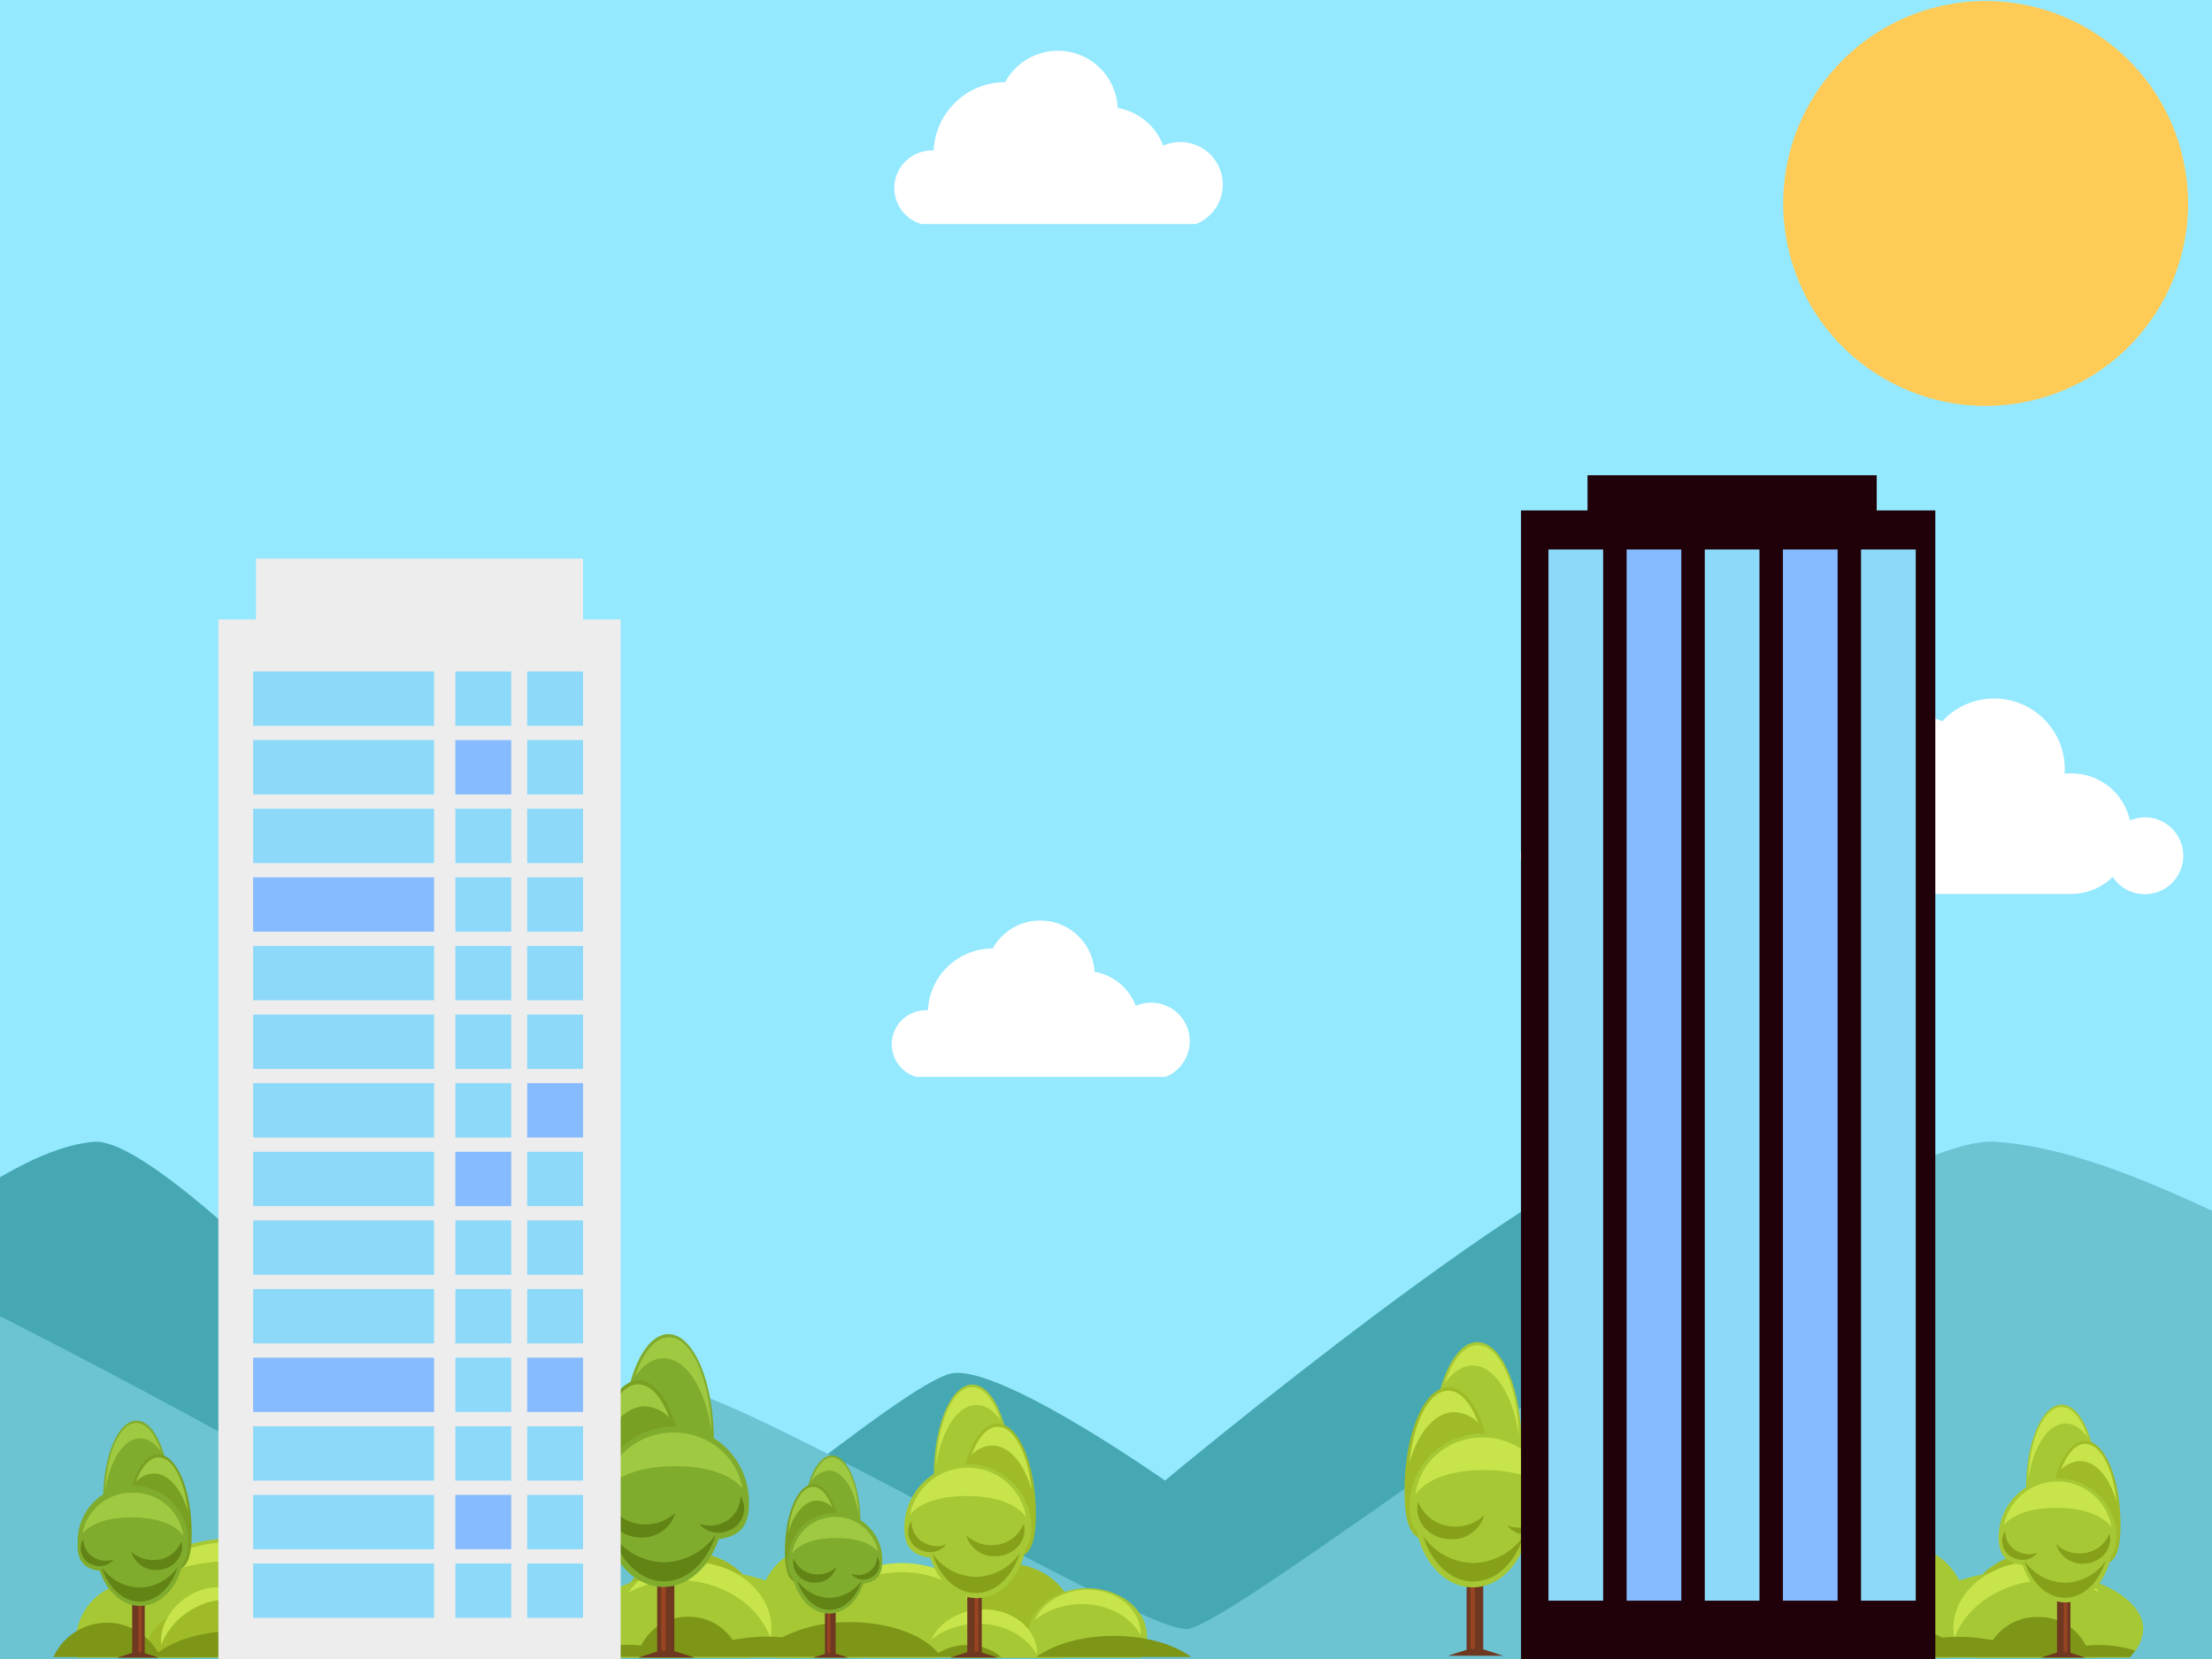 <svg xmlns="http://www.w3.org/2000/svg" width="480" height="360" viewBox="0 0 480 360">
  <title>background</title>
  <g id="background">
    <g>
      <rect x="-330" y="-3.53" width="1108.6" height="369.53" style="fill: #94e9fe"/>
      <g>
        <path d="M-199.28,359.43c32.74-25,121.06-99.09,130.79-99.09,10.65,0,28.4,13.43,37.28,13.43s32-24.17,51.48-26,106.5,100.32,113.6,100.32S196,299.74,206.65,298s46.15,23.28,46.15,23.28,87-72.53,108.28-73.42c20.25-.85,128.7,88.9,153.1,111.62Z" style="fill: #46a8b2"/>
        <path d="M772,365.45C721.46,339.06,585,261,570,261c-16.45,0-43.87,14.16-57.58,14.16s-49.35-25.48-79.51-27.4S268.4,353.5,257.43,353.5s-96-51-112.41-52.85-71.29,24.54-71.29,24.54S-60.62,248.75-93.52,247.81c-31.28-.9-198.8,93.69-236.48,117.64Z" style="fill: #6cc4d3"/>
      </g>
    </g>
    <circle cx="430.88" cy="44.12" r="43.93" transform="translate(3.05 111.71) rotate(-14.82)" style="fill: #ffcb57"/>
  </g>
  <g id="tree">
    <g>
      <g>
        <g>
          <g>
            <polygon points="326.17 359.29 321.86 357.9 321.86 336.33 318.25 336.33 318.25 358 314.22 359.29 326.17 359.29" style="fill: #6f3921"/>
            <path d="M320.05,357.37a.48.48,0,0,1-.48.49h0a.49.49,0,0,1-.49-.49V341.82a.49.49,0,0,1,.49-.49h0a.48.48,0,0,1,.48.49Z" style="fill: #994423"/>
          </g>
          <g>
            <path d="M330.19,313.8c0,12.47-4.29,10.77-9.58,10.77S311,326.27,311,313.8s4.3-22.57,9.59-22.57S330.19,301.33,330.19,313.8Z" style="fill: #a6c835"/>
            <path d="M323.94,323.52c0,12.47-4.29,10.77-9.58,10.77s-9.59,1.7-9.59-10.77S309.06,301,314.36,301,323.94,311.06,323.94,323.52Z" style="fill: #9fbc28"/>
            <path d="M337.55,326.91c0,8.81-7.08,7.61-15.83,7.61s-15.83,1.2-15.83-7.61a15.83,15.83,0,1,1,31.66,0Z" style="fill: #a6c835"/>
            <path d="M332.14,327.93c0-9.12-5.63-7.88-12.57-7.88S307,318.81,307,327.93s5.62,16.52,12.57,16.52S332.14,337.05,332.14,327.93Z" style="fill: #a6c835"/>
            <path d="M315.64,306.43a7.4,7.4,0,0,1,5.14,2.35c-1.59-4.28-3.92-7-6.52-7-4.09,0-7.51,6.67-8.42,15.63C307.68,310.89,311.38,306.43,315.64,306.43Z" style="fill: #c7e54a"/>
            <path d="M319.56,296.32c4.78,0,8.81,6.44,10.07,15.25-.32-11-4.21-19.68-9-19.68-2.9,0-5.47,3.23-7.12,8.25C315.26,297.73,317.33,296.32,319.56,296.32Z" style="fill: #c7e54a"/>
            <path d="M322.07,319c10.83,0,14,4.46,14.1,4.7-1-6.67-7.11-11.78-14.45-11.78-7.59,0-13.82,5.46-14.54,12.44C307.18,324.37,309.88,319,322.07,319Z" style="fill: #c7e54a"/>
            <path d="M319.71,339.16a13.55,13.55,0,0,1-10.91-5.87c1.84,5.83,6,9.9,10.91,9.9s9.06-4.07,10.9-9.9A13.55,13.55,0,0,1,319.71,339.16Z" style="fill: #86a01a"/>
            <path d="M315.84,331.25a8.43,8.43,0,0,1-8.09-5.33,5.94,5.94,0,0,0-.2,1.53c0,3.62,3.29,6.56,7.34,6.56a7.19,7.19,0,0,0,7.18-5.21A8.92,8.92,0,0,1,315.84,331.25Z" style="fill: #86a01a"/>
            <path d="M331.87,331a6,6,0,0,0,3.92-5.68,4.24,4.24,0,0,1,.54.95,5,5,0,0,1-3.09,6.3,5.12,5.12,0,0,1-6.14-1.52A6.35,6.35,0,0,0,331.87,331Z" style="fill: #86a01a"/>
          </g>
        </g>
        <g>
          <path d="M428.61,359.72a13.9,13.9,0,0,1-2.63-8.11c0-8.12,7.1-14.71,15.87-14.71s15.88,6.59,15.88,14.71a13.84,13.84,0,0,1-2.64,8.11Z" style="fill: #9fbc28"/>
          <path d="M461.91,359.72H417.15a8.44,8.44,0,0,1-3.18-6.17c0-7.06,11.44-12.78,25.56-12.78s25.55,5.72,25.55,12.78A8.43,8.43,0,0,1,461.91,359.72Z" style="fill: #a6c835"/>
          <path d="M383.56,359.72H360.75a11.17,11.17,0,0,1-3.7-8.11c0-6.84,6.76-12.39,15.1-12.39s15.1,5.55,15.1,12.39A11.16,11.16,0,0,1,383.56,359.72Z" style="fill: #9fbc28"/>
          <path d="M342.18,359.72a8.63,8.63,0,0,1-1.39-4.62c0-5.78,5.89-10.46,13.16-10.46s13.17,4.68,13.17,10.46a8.63,8.63,0,0,1-1.39,4.62Z" style="fill: #a6c835"/>
          <path d="M403.54,359.72a14.69,14.69,0,0,1-3.89-10c0-7.92,6.06-14.33,13.55-14.33s13.55,6.41,13.55,14.33a14.74,14.74,0,0,1-3.89,10Z" style="fill: #a6c835"/>
          <path d="M358.86,359.72c1.89-4.57,14.57-8.11,29.94-8.11s28.05,3.54,29.95,8.11Z" style="fill: #a6c835"/>
          <path d="M402.38,359.72H387.62c-5.27-1.8-8.88-5.44-8.88-9.66,0-6,7.28-10.84,16.26-10.84s16.26,4.85,16.26,10.84C411.26,354.28,407.65,357.92,402.38,359.72Z" style="fill: #a6c835"/>
          <path d="M442,343c-8.62.89-15.53,6-17.87,12.46a9,9,0,0,1-.17-1C423.15,346.87,430,340,439.32,339c6.86-.71,13.09,2,16.2,6.53A23.45,23.45,0,0,0,442,343Z" style="fill: #c7e54a"/>
          <path d="M379.23,352.39c-6.21-.39-11.7,2.42-14.11,6.72a6.42,6.42,0,0,1,0-.76c.33-5.43,6-9.5,12.71-9.09,4.93.31,9,3,10.69,6.53A16.78,16.78,0,0,0,379.23,352.39Z" style="fill: #c7e54a"/>
          <path d="M356.3,348.12c-6.2-.39-11.69,2.42-14.11,6.71q0-.37,0-.75c.34-5.43,6-9.5,12.71-9.09,4.94.31,9,3,10.7,6.53A16.81,16.81,0,0,0,356.3,348.12Z" style="fill: #c7e54a"/>
          <path d="M395,341.16c-8.49,0-15.45,4.34-16.19,9.87a7.77,7.77,0,0,1-.07-1c0-6,7.28-10.84,16.26-10.84s16.26,4.85,16.26,10.84a7.77,7.77,0,0,1-.07,1C410.45,345.5,403.49,341.16,395,341.16Z" style="fill: #c7e54a"/>
          <g>
            <path d="M331,359.56c3.88-2.78,10.09-4.58,17.13-4.58s13.25,1.8,17.12,4.58Z" style="fill: #7d9617"/>
            <path d="M462.32,359.56H373a12,12,0,0,1,7.55-2.6,12.2,12.2,0,0,1,6.38,1.77c3.31-3.94,10.77-6.69,19.46-6.69a33.1,33.1,0,0,1,15.08,3.3c1.1-.09,2.23-.15,3.38-.15a38.9,38.9,0,0,1,7.58.74,11.59,11.59,0,0,1,9.78-5.05,11.36,11.36,0,0,1,10.42,6.22c.89-.08,1.79-.14,2.72-.14a26.46,26.46,0,0,1,7.95,1.21C463,358.64,462.66,359.09,462.32,359.56Z" style="fill: #7d9617"/>
          </g>
        </g>
        <g>
          <g>
            <polygon points="346.78 359.7 350.04 358.65 350.04 342.33 352.77 342.33 352.77 358.72 355.82 359.7 346.78 359.7" style="fill: #6f3921"/>
            <path d="M351.4,358.25a.37.37,0,0,0,.37.36h0a.37.37,0,0,0,.37-.36V346.48a.37.37,0,0,0-.37-.37h0a.37.37,0,0,0-.37.37Z" style="fill: #994423"/>
          </g>
          <g>
            <path d="M343.73,325.28c0,9.43,3.25,8.15,7.25,8.15s7.25,1.28,7.25-8.15S355,308.21,351,308.21,343.73,315.85,343.73,325.28Z" style="fill: #a6c835"/>
            <path d="M348.46,332.64c0,9.43,3.25,8.14,7.25,8.14s7.25,1.29,7.25-8.14-3.24-17.08-7.25-17.08S348.46,323.21,348.46,332.64Z" style="fill: #9fbc28"/>
            <path d="M338.16,335.2c0,6.67,5.37,5.76,12,5.76s12,.91,12-5.76a12,12,0,1,0-24,0Z" style="fill: #a6c835"/>
            <path d="M342.26,336c0-6.9,4.26-6,9.51-6s9.51-.94,9.51,6-4.26,12.5-9.51,12.5S342.26,342.88,342.26,336Z" style="fill: #a6c835"/>
            <path d="M354.75,319.71a5.58,5.58,0,0,0-3.89,1.77c1.2-3.23,3-5.28,4.93-5.28,3.09,0,5.68,5,6.37,11.82C360.76,323.08,358,319.71,354.75,319.71Z" style="fill: #c7e54a"/>
            <path d="M351.77,312.06c-3.61,0-6.65,4.87-7.61,11.54.24-8.32,3.18-14.89,6.78-14.89,2.19,0,4.14,2.45,5.38,6.24C355,313.13,353.47,312.06,351.77,312.06Z" style="fill: #c7e54a"/>
            <path d="M349.88,329.22c-8.2,0-10.56,3.38-10.67,3.56a11.15,11.15,0,0,1,21.93.5S359.1,329.22,349.88,329.22Z" style="fill: #c7e54a"/>
            <path d="M351.67,344.47a10.26,10.26,0,0,0,8.25-4.44c-1.4,4.41-4.56,7.49-8.25,7.49s-6.86-3.08-8.25-7.49A10.26,10.26,0,0,0,351.67,344.47Z" style="fill: #86a01a"/>
            <path d="M354.59,338.48a6.36,6.36,0,0,0,6.12-4,4.45,4.45,0,0,1,.15,1.16c0,2.74-2.48,5-5.55,5a5.43,5.43,0,0,1-5.43-3.94A6.74,6.74,0,0,0,354.59,338.48Z" style="fill: #86a01a"/>
            <path d="M342.46,338.3a4.53,4.53,0,0,1-3-4.3,3.19,3.19,0,0,0-.41.72,3.76,3.76,0,0,0,2.34,4.76,3.86,3.86,0,0,0,4.64-1.15A4.85,4.85,0,0,1,342.46,338.3Z" style="fill: #86a01a"/>
          </g>
        </g>
        <g>
          <g>
            <polygon points="442.89 359.7 446.37 358.58 446.37 341.17 449.28 341.17 449.28 358.65 452.53 359.7 442.89 359.7" style="fill: #6f3921"/>
            <path d="M447.83,358.15a.38.38,0,0,0,.39.39h0a.39.39,0,0,0,.39-.39V345.6a.39.39,0,0,0-.39-.39h0a.38.38,0,0,0-.39.39Z" style="fill: #994423"/>
          </g>
          <g>
            <path d="M439.64,323c0,10.05,3.47,8.68,7.74,8.68s7.73,1.37,7.73-8.68-3.46-18.22-7.73-18.22S439.64,312.94,439.64,323Z" style="fill: #a6c835"/>
            <path d="M444.69,330.84c0,10.06,3.46,8.69,7.73,8.69s7.73,1.37,7.73-8.69-3.46-18.21-7.73-18.21S444.69,320.78,444.69,330.84Z" style="fill: #9fbc28"/>
            <path d="M433.7,333.57c0,7.11,5.72,6.14,12.78,6.14s12.78,1,12.78-6.14a12.78,12.78,0,1,0-25.56,0Z" style="fill: #a6c835"/>
            <path d="M438.08,334.4c0-7.37,4.54-6.36,10.14-6.36s10.14-1,10.14,6.36-4.54,13.32-10.14,13.32S438.08,341.76,438.08,334.4Z" style="fill: #a6c835"/>
            <path d="M451.39,317.05a6,6,0,0,0-4.15,1.89c1.28-3.45,3.16-5.63,5.26-5.63,3.3,0,6.06,5.37,6.79,12.6C457.81,320.65,454.83,317.05,451.39,317.05Z" style="fill: #c7e54a"/>
            <path d="M448.22,308.89c-3.85,0-7.1,5.2-8.12,12.31.26-8.87,3.39-15.88,7.23-15.88,2.34,0,4.41,2.61,5.74,6.65C451.7,310,450,308.89,448.22,308.89Z" style="fill: #c7e54a"/>
            <path d="M446.2,327.2c-8.74,0-11.26,3.6-11.37,3.79a11.88,11.88,0,0,1,23.38.54S456,327.2,446.2,327.2Z" style="fill: #c7e54a"/>
            <path d="M448.11,343.45a10.94,10.94,0,0,0,8.79-4.73c-1.48,4.7-4.86,8-8.79,8s-7.32-3.29-8.8-8A10.94,10.94,0,0,0,448.11,343.45Z" style="fill: #86a01a"/>
            <path d="M451.22,337.07a6.79,6.79,0,0,0,6.53-4.3,5.08,5.08,0,0,1,.16,1.24c0,2.92-2.65,5.29-5.92,5.29a5.8,5.8,0,0,1-5.79-4.2A7.18,7.18,0,0,0,451.22,337.07Z" style="fill: #86a01a"/>
            <path d="M438.29,336.87a4.83,4.83,0,0,1-3.16-4.58,3.08,3.08,0,0,0-.44.77,4,4,0,0,0,2.5,5.08,4.13,4.13,0,0,0,4.95-1.23A5.13,5.13,0,0,1,438.29,336.87Z" style="fill: #86a01a"/>
          </g>
        </g>
      </g>
      <g>
        <g>
          <g>
            <polygon points="97.47 359.72 100.3 358.81 100.3 344.63 102.68 344.63 102.68 358.86 105.32 359.72 97.47 359.72" style="fill: #6f3921"/>
            <path d="M101.49,358.46a.31.31,0,0,0,.32.31h0a.31.31,0,0,0,.32-.31V348.23a.32.32,0,0,0-.32-.32h0a.32.32,0,0,0-.32.32Z" style="fill: #994423"/>
          </g>
          <g>
            <path d="M94.83,329.82c0,8.2,2.82,7.08,6.29,7.08s6.3,1.12,6.3-7.08S104.6,315,101.12,315,94.83,321.63,94.83,329.82Z" style="fill: #80ac2e"/>
            <path d="M98.93,336.21c0,8.19,2.82,7.08,6.3,7.08s6.3,1.11,6.3-7.08-2.82-14.83-6.3-14.83S98.93,328,98.93,336.21Z" style="fill: #79a022"/>
            <path d="M90,338.44c0,5.79,4.66,5,10.4,5s10.41.79,10.41-5a10.41,10.41,0,1,0-20.81,0Z" style="fill: #80ac2e"/>
            <path d="M93.55,339.11c0-6,3.7-5.18,8.26-5.18s8.26-.82,8.26,5.18S106.37,350,101.81,350,93.55,345.1,93.55,339.11Z" style="fill: #80ac2e"/>
            <path d="M104.39,325a4.87,4.87,0,0,0-3.38,1.54c1-2.81,2.58-4.59,4.29-4.59,2.68,0,4.93,4.38,5.53,10.27C109.62,327.91,107.19,325,104.39,325Z" style="fill: #9fc941"/>
            <path d="M101.81,318.33c-3.14,0-5.78,4.24-6.61,10,.21-7.22,2.76-12.93,5.88-12.93,1.91,0,3.6,2.12,4.68,5.42C104.64,319.26,103.28,318.33,101.81,318.33Z" style="fill: #9fc941"/>
            <path d="M100.17,333.25c-7.12,0-9.18,2.93-9.27,3.08a9.68,9.68,0,0,1,19,.44S108.18,333.25,100.17,333.25Z" style="fill: #9fc941"/>
            <path d="M101.72,346.49a8.9,8.9,0,0,0,7.16-3.86c-1.21,3.83-4,6.5-7.16,6.5s-6-2.67-7.17-6.5A8.9,8.9,0,0,0,101.72,346.49Z" style="fill: #628415"/>
            <path d="M104.26,341.29a5.53,5.53,0,0,0,5.31-3.5,3.71,3.71,0,0,1,.13,1,4.58,4.58,0,0,1-4.82,4.31,4.73,4.73,0,0,1-4.72-3.42A5.88,5.88,0,0,0,104.26,341.29Z" style="fill: #628415"/>
            <path d="M93.72,341.13a3.94,3.94,0,0,1-2.57-3.74,3.23,3.23,0,0,0-.36.63,3.28,3.28,0,0,0,2,4.14,3.36,3.36,0,0,0,4-1A4.21,4.21,0,0,1,93.72,341.13Z" style="fill: #628415"/>
          </g>
        </g>
        <g>
          <g>
            <polygon points="113.66 359.72 115.85 359.01 115.85 348.03 117.69 348.03 117.69 359.06 119.74 359.72 113.66 359.72" style="fill: #6f3921"/>
            <path d="M116.77,358.74a.25.25,0,0,0,.25.25h0a.25.25,0,0,0,.24-.25v-7.92a.24.24,0,0,0-.24-.24h0a.25.25,0,0,0-.25.24Z" style="fill: #994423"/>
          </g>
          <g>
            <path d="M111.61,336.57c0,6.34,2.18,5.48,4.88,5.48s4.87.86,4.87-5.48-2.18-11.48-4.87-11.48S111.61,330.23,111.61,336.57Z" style="fill: #a6c835"/>
            <path d="M114.79,341.52c0,6.34,2.18,5.47,4.88,5.47s4.87.87,4.87-5.47S122.36,330,119.67,330,114.79,335.17,114.79,341.52Z" style="fill: #9fbc28"/>
            <path d="M107.87,343.24c0,4.48,3.6,3.87,8,3.87s8.06.61,8.06-3.87a8.06,8.06,0,1,0-16.11,0Z" style="fill: #a6c835"/>
            <path d="M110.62,343.76c0-4.64,2.87-4,6.4-4s6.39-.63,6.39,4-2.86,8.4-6.39,8.4S110.62,348.4,110.62,343.76Z" style="fill: #a6c835"/>
            <path d="M119,332.82A3.76,3.76,0,0,0,116.4,334c.81-2.17,2-3.55,3.32-3.55,2.08,0,3.82,3.39,4.28,8C123.07,335.09,121.19,332.82,119,332.82Z" style="fill: #c7e54a"/>
            <path d="M117,327.67c-2.43,0-4.48,3.28-5.12,7.77.16-5.6,2.14-10,4.56-10,1.47,0,2.78,1.65,3.62,4.2A3.91,3.91,0,0,0,117,327.67Z" style="fill: #c7e54a"/>
            <path d="M115.75,339.22c-5.52,0-7.11,2.27-7.18,2.39a7.5,7.5,0,0,1,14.75.34S122,339.22,115.75,339.22Z" style="fill: #c7e54a"/>
            <path d="M117,349.47a6.89,6.89,0,0,0,5.54-3c-.93,3-3.06,5-5.54,5s-4.62-2.07-5.55-5A6.9,6.9,0,0,0,117,349.47Z" style="fill: #86a01a"/>
            <path d="M118.91,345.45a4.28,4.28,0,0,0,4.12-2.71,3.32,3.32,0,0,1,.1.77,3.55,3.55,0,0,1-3.73,3.34,3.66,3.66,0,0,1-3.66-2.65A4.53,4.53,0,0,0,118.91,345.45Z" style="fill: #86a01a"/>
            <path d="M110.76,345.32a3.06,3.06,0,0,1-2-2.89,2.12,2.12,0,0,0-.27.49,2.52,2.52,0,0,0,1.57,3.2,2.61,2.61,0,0,0,3.13-.78A3.2,3.2,0,0,1,110.76,345.32Z" style="fill: #86a01a"/>
          </g>
        </g>
        <g>
          <path d="M41.82,359.72a13.19,13.19,0,0,0,.46-3.46,12.91,12.91,0,1,0-25.82,0,13.19,13.19,0,0,0,.46,3.46Z" style="fill: #a6c835"/>
          <ellipse cx="51.02" cy="345.03" rx="20.89" ry="11.23" style="fill: #a6c835"/>
          <path d="M92.22,359.72a6.06,6.06,0,0,0,.2-1.53c0-7.48-13.61-13.55-30.39-13.55s-30.38,6.07-30.38,13.55a6.54,6.54,0,0,0,.19,1.53Z" style="fill: #9fbc28"/>
          <ellipse cx="79.5" cy="347.74" rx="12.15" ry="10.07" style="fill: #9fbc28"/>
          <path d="M162.75,359.72a14,14,0,0,0,2.59-8.11c0-8.12-7-14.71-15.57-14.71s-15.57,6.59-15.57,14.71a14.07,14.07,0,0,0,2.58,8.11Z" style="fill: #9fbc28"/>
          <path d="M136.16,359.72a4.25,4.25,0,0,0,1.07-2.69c0-5.56-13.26-10.06-29.62-10.06S78,351.47,78,357a4.25,4.25,0,0,0,1.07,2.69Z" style="fill: #a6c835"/>
          <path d="M128.88,347.35c0,4.07-4.59,7.36-10.26,7.36s-10.25-3.29-10.25-7.36S113,340,118.62,340,128.88,343.29,128.88,347.35Z" style="fill: #a6c835"/>
          <path d="M130.09,359.72H174a8.49,8.49,0,0,0,3.11-6.17c0-7.06-11.22-12.78-25.06-12.78S127,346.49,127,353.55A8.49,8.49,0,0,0,130.09,359.72Z" style="fill: #a6c835"/>
          <path d="M206.94,359.72h22.38a11.29,11.29,0,0,0,3.63-8.11c0-6.84-6.64-12.39-14.82-12.39s-14.81,5.55-14.81,12.39A11.28,11.28,0,0,0,206.94,359.72Z" style="fill: #9fbc28"/>
          <path d="M247.54,359.72a8.87,8.87,0,0,0,1.36-4.62c0-5.78-5.78-10.46-12.92-10.46s-12.91,4.68-12.91,10.46a8.77,8.77,0,0,0,1.36,4.62Z" style="fill: #a6c835"/>
          <path d="M187.35,359.72a14.87,14.87,0,0,0,3.82-10c0-7.92-6-14.33-13.3-14.33s-13.29,6.41-13.29,14.33a14.87,14.87,0,0,0,3.82,10Z" style="fill: #a6c835"/>
          <path d="M231.18,359.72c-1.87-4.57-14.3-8.11-29.38-8.11s-27.51,3.54-29.37,8.11Z" style="fill: #a6c835"/>
          <path d="M188.48,359.72H203c5.17-1.8,8.72-5.44,8.72-9.66,0-6-7.15-10.84-16-10.84s-15.95,4.85-15.95,10.84C179.77,354.28,183.32,357.92,188.48,359.72Z" style="fill: #a6c835"/>
          <path d="M50.58,338.73c7.73-.06,14.47,1.69,18.18,4.35-.62-4.82-8.51-8.58-18.18-8.5s-17.55,4-18.17,8.79C36.12,340.65,42.86,338.79,50.58,338.73Z" style="fill: #c7e54a"/>
          <path d="M78.11,341c5.65,0,10.47,2.91,12.42,7,0-.24,0-.47,0-.7,0-5.05-4.93-9.13-11-9.13-4.49,0-8.35,2.23-10.06,5.43A14.94,14.94,0,0,1,78.11,341Z" style="fill: #c7e54a"/>
          <path d="M40.69,349.85c4.68-3.22,10.28-3.56,14.15-1.26-.11-.21-.22-.41-.35-.61-2.77-4.18-9.1-4.75-14.14-1.29-3.73,2.56-5.7,6.61-5.38,10.24A15.47,15.47,0,0,1,40.69,349.85Z" style="fill: #c7e54a"/>
          <path d="M64.65,350.47c5.62.62,10.11,4,11.62,8.33,0-.23.09-.46.11-.69.53-5-3.95-9.61-10-10.27-4.47-.49-8.54,1.31-10.57,4.3A15,15,0,0,1,64.65,350.47Z" style="fill: #c7e54a"/>
          <path d="M84.42,352.78c5.17-2.33,10.73-1.65,14.14,1.31-.07-.22-.14-.44-.23-.66-2-4.61-8.13-6.32-13.7-3.82-4.11,1.85-6.76,5.48-7.06,9.11A15.27,15.27,0,0,1,84.42,352.78Z" style="fill: #c7e54a"/>
          <path d="M101,359.72a23.89,23.89,0,0,1,6.78-4.59c7.78-3.49,16.14-2.47,21.28,2-.11-.33-.22-.66-.36-1-3-6.93-12.23-9.5-20.6-5.74a18.52,18.52,0,0,0-9.5,9.35Z" style="fill: #c7e54a"/>
          <path d="M149.66,343c8.45.89,15.22,6,17.52,12.46.07-.34.13-.69.17-1,.76-7.54-6-14.43-15.1-15.39-6.73-.71-12.84,2-15.89,6.53A22.65,22.65,0,0,1,149.66,343Z" style="fill: #c7e54a"/>
          <path d="M211.19,352.39c6.09-.39,11.47,2.42,13.84,6.72a6.42,6.42,0,0,0,0-.76c-.32-5.43-5.91-9.5-12.46-9.09-4.84.31-8.85,3-10.49,6.53A16.25,16.25,0,0,1,211.19,352.39Z" style="fill: #c7e54a"/>
          <path d="M233.68,348.12c6.09-.39,11.47,2.42,13.84,6.71a6.26,6.26,0,0,0,0-.75c-.33-5.43-5.91-9.5-12.47-9.09-4.84.31-8.85,3-10.49,6.53A16.29,16.29,0,0,1,233.68,348.12Z" style="fill: #c7e54a"/>
          <path d="M117.94,343.12c4.86,0,9,2.1,10.86,5.1a5,5,0,0,0,.08-.87c0-4.06-4.59-7.35-10.26-7.35-5.29,0-9.65,2.87-10.19,6.57A13.76,13.76,0,0,1,117.94,343.12Z" style="fill: #c7e54a"/>
          <path d="M195.72,341.16c8.33,0,15.16,4.34,15.88,9.87a6.24,6.24,0,0,0,.08-1c0-6-7.15-10.84-16-10.84s-15.95,4.85-15.95,10.84a7.77,7.77,0,0,0,.07,1C180.57,345.5,187.4,341.16,195.72,341.16Z" style="fill: #c7e54a"/>
          <g>
            <path d="M75.56,359.56c-1.65-3.95-6.16-6.79-11.48-6.79a13.92,13.92,0,0,0-6.68,1.66,38.29,38.29,0,0,0-6.18-.5c-7,0-13.12,1.84-16.91,4.66a12.78,12.78,0,0,0-22.73,1Z" style="fill: #7d9617"/>
            <path d="M97.78,359.56a11.63,11.63,0,0,0-19,0Z" style="fill: #7d9617"/>
            <path d="M258.49,359.56c-3.8-2.78-9.9-4.58-16.8-4.58s-13,1.8-16.79,4.58Z" style="fill: #7d9617"/>
            <path d="M217.26,359.56a11.66,11.66,0,0,0-7.41-2.6,11.8,11.8,0,0,0-6.25,1.77C200.35,354.79,193,352,184.51,352a32,32,0,0,0-14.79,3.3c-1.08-.09-2.18-.15-3.31-.15a37.38,37.38,0,0,0-7.44.74,11.29,11.29,0,0,0-9.59-5.05,11.14,11.14,0,0,0-10.23,6.22c-.87-.08-1.75-.14-2.66-.14a25.27,25.27,0,0,0-8.91,1.56,24.18,24.18,0,0,0-10.84-2.39,22.7,22.7,0,0,0-12.58,3.43Z" style="fill: #7d9617"/>
          </g>
        </g>
        <g>
          <g>
            <polygon points="25.43 359.72 28.68 358.67 28.68 342.36 31.41 342.36 31.41 358.74 34.46 359.72 25.43 359.72" style="fill: #6f3921"/>
            <path d="M30.05,358.27a.36.36,0,0,0,.37.36h0a.36.36,0,0,0,.36-.36V346.51a.36.36,0,0,0-.36-.37h0a.36.36,0,0,0-.37.37Z" style="fill: #994423"/>
          </g>
          <g>
            <path d="M22.38,325.33c0,9.42,3.25,8.14,7.25,8.14s7.24,1.28,7.24-8.14-3.24-17.06-7.24-17.06S22.38,315.91,22.38,325.33Z" style="fill: #80ac2e"/>
            <path d="M27.11,332.68c0,9.42,3.24,8.14,7.24,8.14s7.25,1.28,7.25-8.14-3.25-17.06-7.25-17.06S27.11,323.26,27.11,332.68Z" style="fill: #79a022"/>
            <path d="M16.82,335.24c0,6.66,5.36,5.75,12,5.75s12,.91,12-5.75a12,12,0,1,0-23.94,0Z" style="fill: #80ac2e"/>
            <path d="M20.91,336c0-6.9,4.26-6,9.51-6s9.5-.94,9.5,6-4.26,12.49-9.5,12.49S20.91,342.91,20.91,336Z" style="fill: #80ac2e"/>
            <path d="M33.39,319.76a5.58,5.58,0,0,0-3.89,1.77c1.2-3.23,3-5.28,4.93-5.28,3.09,0,5.67,5,6.36,11.81C39.4,323.13,36.61,319.76,33.39,319.76Z" style="fill: #9fc941"/>
            <path d="M30.42,312.11c-3.61,0-6.66,4.88-7.61,11.54.24-8.31,3.18-14.88,6.77-14.88,2.19,0,4.14,2.44,5.38,6.24C33.67,313.18,32.11,312.11,30.42,312.11Z" style="fill: #9fc941"/>
            <path d="M28.53,329.27c-8.19,0-10.56,3.37-10.66,3.55a10.86,10.86,0,0,1,10.92-8.91,10.83,10.83,0,0,1,11,9.41S37.74,329.27,28.53,329.27Z" style="fill: #9fc941"/>
            <path d="M30.31,344.5a10.25,10.25,0,0,0,8.24-4.44c-1.39,4.41-4.55,7.48-8.24,7.48s-6.85-3.07-8.24-7.48A10.25,10.25,0,0,0,30.31,344.5Z" style="fill: #628415"/>
            <path d="M33.23,338.52a6.35,6.35,0,0,0,6.11-4,4.45,4.45,0,0,1,.16,1.16c0,2.74-2.49,5-5.55,5a5.44,5.44,0,0,1-5.43-3.94A6.78,6.78,0,0,0,33.23,338.52Z" style="fill: #628415"/>
            <path d="M21.11,338.33a4.53,4.53,0,0,1-3-4.29,3.37,3.37,0,0,0-.41.72,3.77,3.77,0,0,0,2.34,4.76,3.89,3.89,0,0,0,4.64-1.15A4.8,4.8,0,0,1,21.11,338.33Z" style="fill: #628415"/>
          </g>
        </g>
        <g>
          <g>
            <polygon points="60.52 359.72 62.62 359.04 62.62 348.48 64.39 348.48 64.39 359.08 66.36 359.72 60.52 359.72" style="fill: #6f3921"/>
            <path d="M63.51,358.78a.23.23,0,0,0,.23.24h0a.24.24,0,0,0,.24-.24v-7.61a.23.23,0,0,0-.24-.24h0a.23.23,0,0,0-.23.24Z" style="fill: #994423"/>
          </g>
          <g>
            <path d="M58.55,337.46c0,6.1,2.09,5.27,4.68,5.27s4.69.83,4.69-5.27-2.1-11-4.69-11S58.55,331.36,58.55,337.46Z" style="fill: #a6c835"/>
            <path d="M61.6,342.22c0,6.1,2.1,5.26,4.69,5.26s4.69.84,4.69-5.26-2.1-11.05-4.69-11.05S61.6,336.12,61.6,342.22Z" style="fill: #9fbc28"/>
            <path d="M54.94,343.87c0,4.32,3.47,3.73,7.75,3.73s7.75.59,7.75-3.73a7.75,7.75,0,1,0-15.5,0Z" style="fill: #a6c835"/>
            <path d="M57.59,344.37c0-4.46,2.76-3.85,6.15-3.85s6.15-.61,6.15,3.85-2.75,8.08-6.15,8.08S57.59,348.84,57.59,344.37Z" style="fill: #a6c835"/>
            <path d="M65.67,333.86A3.62,3.62,0,0,0,63.15,335c.78-2.09,1.92-3.41,3.19-3.41,2,0,3.67,3.26,4.12,7.64C69.56,336,67.75,333.86,65.67,333.86Z" style="fill: #c7e54a"/>
            <path d="M63.75,328.91c-2.34,0-4.31,3.15-4.93,7.46.16-5.38,2.06-9.63,4.38-9.63,1.42,0,2.68,1.58,3.49,4A3.77,3.77,0,0,0,63.75,328.91Z" style="fill: #c7e54a"/>
            <path d="M62.52,340c-5.3,0-6.83,2.18-6.9,2.3a7.21,7.21,0,0,1,14.18.32S68.48,340,62.52,340Z" style="fill: #c7e54a"/>
            <path d="M63.68,349.87A6.63,6.63,0,0,0,69,347c-.9,2.85-3,4.84-5.33,4.84s-4.44-2-5.34-4.84A6.65,6.65,0,0,0,63.68,349.87Z" style="fill: #86a01a"/>
            <path d="M65.57,346a4.11,4.11,0,0,0,4-2.61,2.66,2.66,0,0,1,.1.75A3.42,3.42,0,0,1,66,347.35a3.52,3.52,0,0,1-3.51-2.55A4.38,4.38,0,0,0,65.57,346Z" style="fill: #86a01a"/>
            <path d="M57.72,345.87a2.91,2.91,0,0,1-1.91-2.78,2.2,2.2,0,0,0-.27.47,2.44,2.44,0,0,0,1.52,3.08,2.49,2.49,0,0,0,3-.74A3.11,3.11,0,0,1,57.72,345.87Z" style="fill: #86a01a"/>
          </g>
        </g>
        <g>
          <g>
            <polygon points="184.11 359.72 181.34 358.82 181.34 344.91 179.01 344.91 179.01 358.88 176.41 359.72 184.11 359.72" style="fill: #6f3921"/>
            <path d="M180.17,358.48a.31.31,0,0,1-.31.31h0a.31.31,0,0,1-.32-.31v-10a.32.32,0,0,1,.32-.32h0a.31.31,0,0,1,.31.32Z" style="fill: #994423"/>
          </g>
          <g>
            <path d="M186.71,330.38c0,8-2.77,6.94-6.18,6.94s-6.18,1.1-6.18-6.94,2.77-14.56,6.18-14.56S186.71,322.34,186.71,330.38Z" style="fill: #80ac2e"/>
            <path d="M182.68,336.65c0,8-2.77,6.94-6.18,6.94s-6.18,1.1-6.18-6.94,2.76-14.56,6.18-14.56S182.68,328.61,182.68,336.65Z" style="fill: #79a022"/>
            <path d="M191.46,338.83c0,5.69-4.57,4.91-10.21,4.91s-10.22.78-10.22-4.91a10.22,10.22,0,1,1,20.43,0Z" style="fill: #80ac2e"/>
            <path d="M188,339.49c0-5.88-3.63-5.08-8.1-5.08s-8.11-.8-8.11,5.08,3.63,10.66,8.11,10.66S188,345.38,188,339.49Z" style="fill: #80ac2e"/>
            <path d="M177.32,325.63a4.79,4.79,0,0,1,3.32,1.51c-1-2.76-2.53-4.5-4.21-4.5-2.63,0-4.84,4.29-5.42,10.07C172.19,328.5,174.58,325.63,177.32,325.63Z" style="fill: #9fc941"/>
            <path d="M179.86,319.11c3.07,0,5.67,4.15,6.49,9.83-.21-7.09-2.72-12.69-5.78-12.69-1.87,0-3.53,2.09-4.59,5.32A5,5,0,0,1,179.86,319.11Z" style="fill: #9fc941"/>
            <path d="M181.47,333.74c7,0,9,2.87,9.09,3a9.5,9.5,0,0,0-18.69.43S173.61,333.74,181.47,333.74Z" style="fill: #9fc941"/>
            <path d="M180,346.73a8.73,8.73,0,0,1-7-3.78c1.18,3.76,3.88,6.38,7,6.38s5.84-2.62,7-6.38A8.75,8.75,0,0,1,180,346.73Z" style="fill: #628415"/>
            <path d="M177.45,341.63a5.41,5.41,0,0,1-5.21-3.44,4.07,4.07,0,0,0-.13,1,4.5,4.5,0,0,0,4.73,4.23,4.63,4.63,0,0,0,4.63-3.36A5.75,5.75,0,0,1,177.45,341.63Z" style="fill: #628415"/>
            <path d="M187.79,341.47a3.85,3.85,0,0,0,2.53-3.66,2.62,2.62,0,0,1,.35.61,3.21,3.21,0,0,1-2,4.06,3.31,3.31,0,0,1-4-1A4.06,4.06,0,0,0,187.79,341.47Z" style="fill: #628415"/>
          </g>
        </g>
        <g>
          <g>
            <polygon points="150.77 359.71 146.33 358.29 146.33 336.02 142.6 336.02 142.6 358.38 138.45 359.71 150.77 359.71" style="fill: #6f3921"/>
            <path d="M144.47,357.74a.51.51,0,0,1-.5.5h0a.5.5,0,0,1-.5-.5V341.69a.5.5,0,0,1,.5-.51h0a.51.51,0,0,1,.5.51Z" style="fill: #994423"/>
          </g>
          <g>
            <path d="M154.93,312.78c0,12.86-4.43,11.11-9.89,11.11s-9.89,1.75-9.89-11.11,4.43-23.28,9.89-23.28S154.93,299.92,154.93,312.78Z" style="fill: #80ac2e"/>
            <path d="M148.48,322.81c0,12.87-4.43,11.11-9.89,11.11s-9.89,1.76-9.89-11.11,4.43-23.28,9.89-23.28S148.48,310,148.48,322.81Z" style="fill: #79a022"/>
            <path d="M162.52,326.31c0,9.09-7.31,7.85-16.33,7.85s-16.34,1.24-16.34-7.85a16.34,16.34,0,1,1,32.67,0Z" style="fill: #80ac2e"/>
            <path d="M156.94,327.36c0-9.41-5.81-8.13-13-8.13s-13-1.28-13,8.13,5.8,17,13,17S156.94,336.77,156.94,327.36Z" style="fill: #80ac2e"/>
            <path d="M139.91,305.18a7.61,7.61,0,0,1,5.3,2.42c-1.63-4.41-4-7.2-6.72-7.2-4.22,0-7.75,6.87-8.68,16.11C131.7,309.78,135.52,305.18,139.91,305.18Z" style="fill: #9fc941"/>
            <path d="M144,294.74c4.93,0,9.08,6.65,10.39,15.75-.33-11.35-4.34-20.31-9.24-20.31-3,0-5.65,3.34-7.35,8.51C139.52,296.21,141.66,294.74,144,294.74Z" style="fill: #9fc941"/>
            <path d="M146.55,318.16c11.17,0,14.4,4.6,14.54,4.84-1.07-6.87-7.33-12.15-14.91-12.15-7.82,0-14.25,5.63-15,12.84C131.19,323.69,134,318.16,146.55,318.16Z" style="fill: #9fc941"/>
            <path d="M144.11,339a14,14,0,0,1-11.25-6.06c1.9,6,6.22,10.21,11.25,10.21s9.35-4.2,11.25-10.21A14,14,0,0,1,144.11,339Z" style="fill: #628415"/>
            <path d="M140.12,330.78a8.67,8.67,0,0,1-8.34-5.5,6,6,0,0,0-.21,1.58c0,3.74,3.39,6.77,7.57,6.77a7.42,7.42,0,0,0,7.41-5.37A9.19,9.19,0,0,1,140.12,330.78Z" style="fill: #628415"/>
            <path d="M156.66,330.53a6.19,6.19,0,0,0,4-5.87,4,4,0,0,1,.56,1,5.14,5.14,0,0,1-3.19,6.5,5.3,5.3,0,0,1-6.33-1.57A6.55,6.55,0,0,0,156.66,330.53Z" style="fill: #628415"/>
          </g>
        </g>
        <g>
          <g>
            <polygon points="206.15 359.71 209.9 358.51 209.9 339.72 213.04 339.72 213.04 358.59 216.55 359.71 206.15 359.71" style="fill: #6f3921"/>
            <path d="M211.47,358a.42.42,0,0,0,.42.43h0a.43.43,0,0,0,.43-.43V344.5a.43.43,0,0,0-.43-.43h0a.42.42,0,0,0-.42.43Z" style="fill: #994423"/>
          </g>
          <g>
            <path d="M202.64,320.1c0,10.85,3.74,9.37,8.35,9.37s8.34,1.48,8.34-9.37-3.73-19.66-8.34-19.66S202.64,309.24,202.64,320.1Z" style="fill: #a6c835"/>
            <path d="M208.08,328.57c0,10.85,3.74,9.37,8.35,9.37s8.35,1.48,8.35-9.37-3.74-19.66-8.35-19.66S208.08,317.71,208.08,328.57Z" style="fill: #9fbc28"/>
            <path d="M196.23,331.51c0,7.68,6.17,6.63,13.79,6.63s13.79,1.05,13.79-6.63a13.79,13.79,0,1,0-27.58,0Z" style="fill: #a6c835"/>
            <path d="M201,332.4c0-7.94,4.9-6.86,10.94-6.86s11-1.08,11,6.86-4.9,14.39-11,14.39S201,340.35,201,332.4Z" style="fill: #a6c835"/>
            <path d="M215.32,313.68a6.45,6.45,0,0,0-4.48,2c1.38-3.72,3.41-6.08,5.68-6.08,3.55,0,6.53,5.8,7.33,13.61C222.24,317.56,219,313.68,215.32,313.68Z" style="fill: #c7e54a"/>
            <path d="M211.9,304.87c-4.16,0-7.67,5.61-8.77,13.29.28-9.58,3.67-17.14,7.8-17.14,2.53,0,4.77,2.81,6.2,7.18C215.65,306.1,213.84,304.87,211.9,304.87Z" style="fill: #c7e54a"/>
            <path d="M209.72,324.63c-9.44,0-12.16,3.89-12.28,4.1a12.83,12.83,0,0,1,25.24.58S220.33,324.63,209.72,324.63Z" style="fill: #c7e54a"/>
            <path d="M211.77,342.18a11.79,11.79,0,0,0,9.5-5.11c-1.6,5.07-5.25,8.62-9.5,8.62s-7.89-3.55-9.49-8.62A11.78,11.78,0,0,0,211.77,342.18Z" style="fill: #86a01a"/>
            <path d="M215.14,335.29a7.32,7.32,0,0,0,7-4.64,5.4,5.4,0,0,1,.18,1.33c0,3.16-2.86,5.72-6.39,5.72a6.28,6.28,0,0,1-6.26-4.54A7.78,7.78,0,0,0,215.14,335.29Z" style="fill: #86a01a"/>
            <path d="M201.18,335.08a5.22,5.22,0,0,1-3.41-4.95,4,4,0,0,0-.48.83,4.33,4.33,0,0,0,2.7,5.48,4.45,4.45,0,0,0,5.34-1.32A5.57,5.57,0,0,1,201.18,335.08Z" style="fill: #86a01a"/>
          </g>
        </g>
      </g>
    </g>
  </g>
  <g id="building_1">
    <g>
      <rect x="55.55" y="121.21" width="70.97" height="16.96" style="fill: #ededed"/>
      <rect x="47.39" y="134.4" width="87.29" height="226.72" style="fill: #ededed"/>
      <rect x="54.93" y="145.71" width="39.26" height="11.79" style="fill: #8dd9f9"/>
      <rect x="54.93" y="160.6" width="39.26" height="11.79" style="fill: #8dd9f9"/>
      <rect x="54.93" y="175.49" width="39.26" height="11.79" style="fill: #8dd9f9"/>
      <rect x="54.93" y="190.38" width="39.26" height="11.79" style="fill: #86bbff"/>
      <rect x="54.93" y="205.27" width="39.26" height="11.79" style="fill: #8dd9f9"/>
      <rect x="54.93" y="220.16" width="39.26" height="11.79" style="fill: #8dd9f9"/>
      <rect x="54.93" y="235.05" width="39.26" height="11.79" style="fill: #8dd9f9"/>
      <rect x="54.93" y="249.94" width="39.26" height="11.79" style="fill: #8dd9f9"/>
      <rect x="54.93" y="264.83" width="39.26" height="11.79" style="fill: #8dd9f9"/>
      <rect x="54.93" y="279.72" width="39.26" height="11.79" style="fill: #8dd9f9"/>
      <rect x="54.93" y="294.61" width="39.26" height="11.79" style="fill: #86bbff"/>
      <rect x="54.93" y="309.5" width="39.26" height="11.79" style="fill: #8dd9f9"/>
      <rect x="54.93" y="324.39" width="39.26" height="11.79" style="fill: #8dd9f9"/>
      <rect x="54.93" y="339.28" width="39.26" height="11.79" style="fill: #8dd9f9"/>
      <rect x="98.81" y="145.71" width="12.13" height="11.79" style="fill: #8dd9f9"/>
      <rect x="98.81" y="160.6" width="12.13" height="11.79" style="fill: #86bbff"/>
      <rect x="98.81" y="175.49" width="12.13" height="11.79" style="fill: #8dd9f9"/>
      <rect x="98.81" y="190.38" width="12.13" height="11.79" style="fill: #8dd9f9"/>
      <rect x="98.81" y="205.27" width="12.13" height="11.79" style="fill: #8dd9f9"/>
      <rect x="98.81" y="220.16" width="12.13" height="11.79" style="fill: #8dd9f9"/>
      <rect x="98.81" y="235.05" width="12.13" height="11.79" style="fill: #8dd9f9"/>
      <rect x="98.81" y="249.94" width="12.13" height="11.79" style="fill: #86bbff"/>
      <rect x="98.81" y="264.83" width="12.13" height="11.79" style="fill: #8dd9f9"/>
      <rect x="98.81" y="279.72" width="12.13" height="11.79" style="fill: #8dd9f9"/>
      <rect x="98.81" y="294.61" width="12.13" height="11.79" style="fill: #8dd9f9"/>
      <rect x="98.81" y="309.5" width="12.13" height="11.79" style="fill: #8dd9f9"/>
      <rect x="98.81" y="324.39" width="12.13" height="11.79" style="fill: #86bbff"/>
      <rect x="98.81" y="339.28" width="12.13" height="11.79" style="fill: #8dd9f9"/>
      <rect x="114.4" y="145.71" width="12.12" height="11.79" style="fill: #8dd9f9"/>
      <rect x="114.4" y="160.6" width="12.12" height="11.79" style="fill: #8dd9f9"/>
      <rect x="114.4" y="175.49" width="12.12" height="11.79" style="fill: #8dd9f9"/>
      <rect x="114.4" y="190.38" width="12.12" height="11.79" style="fill: #8dd9f9"/>
      <rect x="114.4" y="205.27" width="12.12" height="11.79" style="fill: #8dd9f9"/>
      <rect x="114.4" y="220.16" width="12.12" height="11.79" style="fill: #8dd9f9"/>
      <rect x="114.4" y="235.05" width="12.12" height="11.79" style="fill: #86bbff"/>
      <rect x="114.4" y="249.94" width="12.12" height="11.79" style="fill: #8dd9f9"/>
      <rect x="114.4" y="264.83" width="12.12" height="11.79" style="fill: #8dd9f9"/>
      <rect x="114.4" y="279.72" width="12.12" height="11.79" style="fill: #8dd9f9"/>
      <rect x="114.4" y="294.61" width="12.12" height="11.79" style="fill: #86bbff"/>
      <rect x="114.4" y="309.5" width="12.12" height="11.79" style="fill: #8dd9f9"/>
      <rect x="114.4" y="324.39" width="12.12" height="11.79" style="fill: #8dd9f9"/>
      <rect x="114.4" y="339.28" width="12.12" height="11.79" style="fill: #8dd9f9"/>
    </g>
  </g>
  <g id="cloud">
    <path d="M465.51,177.36a8.36,8.36,0,0,0-3.32.69A13,13,0,0,0,448,167.91c0-.33.05-.65.05-1a15.32,15.32,0,0,0-26.56-10.42c-.5-.2-1-.36-1.53-.52,0-.05,0-.09,0-.13a8.33,8.33,0,0,0-7.94-8.31,12.89,12.89,0,0,0,.22-2.34,13.15,13.15,0,1,0-26.3,0c0,.06,0,.11,0,.17-.64-.06-1.29-.1-1.95-.1a21.64,21.64,0,0,0-4.58.5,21.7,21.7,0,0,0-32.55,27.4,12.85,12.85,0,0,0-2.5,6.76,8.35,8.35,0,1,0,2,8,13.06,13.06,0,0,0,11,6.07h92a13,13,0,0,0,9.1-3.7,8.34,8.34,0,1,0,7-12.93Z" style="fill: #fff"/>
    <path d="M200,48.62h59.54a9.23,9.23,0,0,0-3.44-17.8,9.1,9.1,0,0,0-3.69.78,12.88,12.88,0,0,0-9.87-8.17,13,13,0,0,0-24.42-5.6h0a15.55,15.55,0,0,0-15.52,14.82c-.14,0-.28,0-.42,0a8.15,8.15,0,0,0-2.15,16Z" style="fill: #fff"/>
    <path d="M199,233.69h53.91a8.35,8.35,0,0,0-3.11-16.11,8.25,8.25,0,0,0-3.34.7,11.71,11.71,0,0,0-8.94-7.4,11.81,11.81,0,0,0-22.11-5.06h0a14.07,14.07,0,0,0-14.05,13.41c-.13,0-.25,0-.38,0a7.37,7.37,0,0,0-2,14.49Z" style="fill: #fff"/>
  </g>
  <g id="building_2">
    <g>
      <rect x="344.49" y="103.13" width="62.75" height="12.72" style="fill: #210109"/>
      <rect x="330.06" y="110.76" width="89.9" height="249.24" style="fill: #210109"/>
    </g>
    <g>
      <rect x="336.01" y="119.24" width="11.87" height="228.1" style="fill: #8dd9f9"/>
      <rect x="352.97" y="119.24" width="11.87" height="228.1" style="fill: #86bbff"/>
      <rect x="369.93" y="119.24" width="11.87" height="228.1" style="fill: #8dd9f9"/>
      <rect x="386.89" y="119.24" width="11.87" height="228.1" style="fill: #86bbff"/>
      <rect x="403.84" y="119.24" width="11.87" height="228.1" style="fill: #8dd9f9"/>
    </g>
  </g>
</svg>
